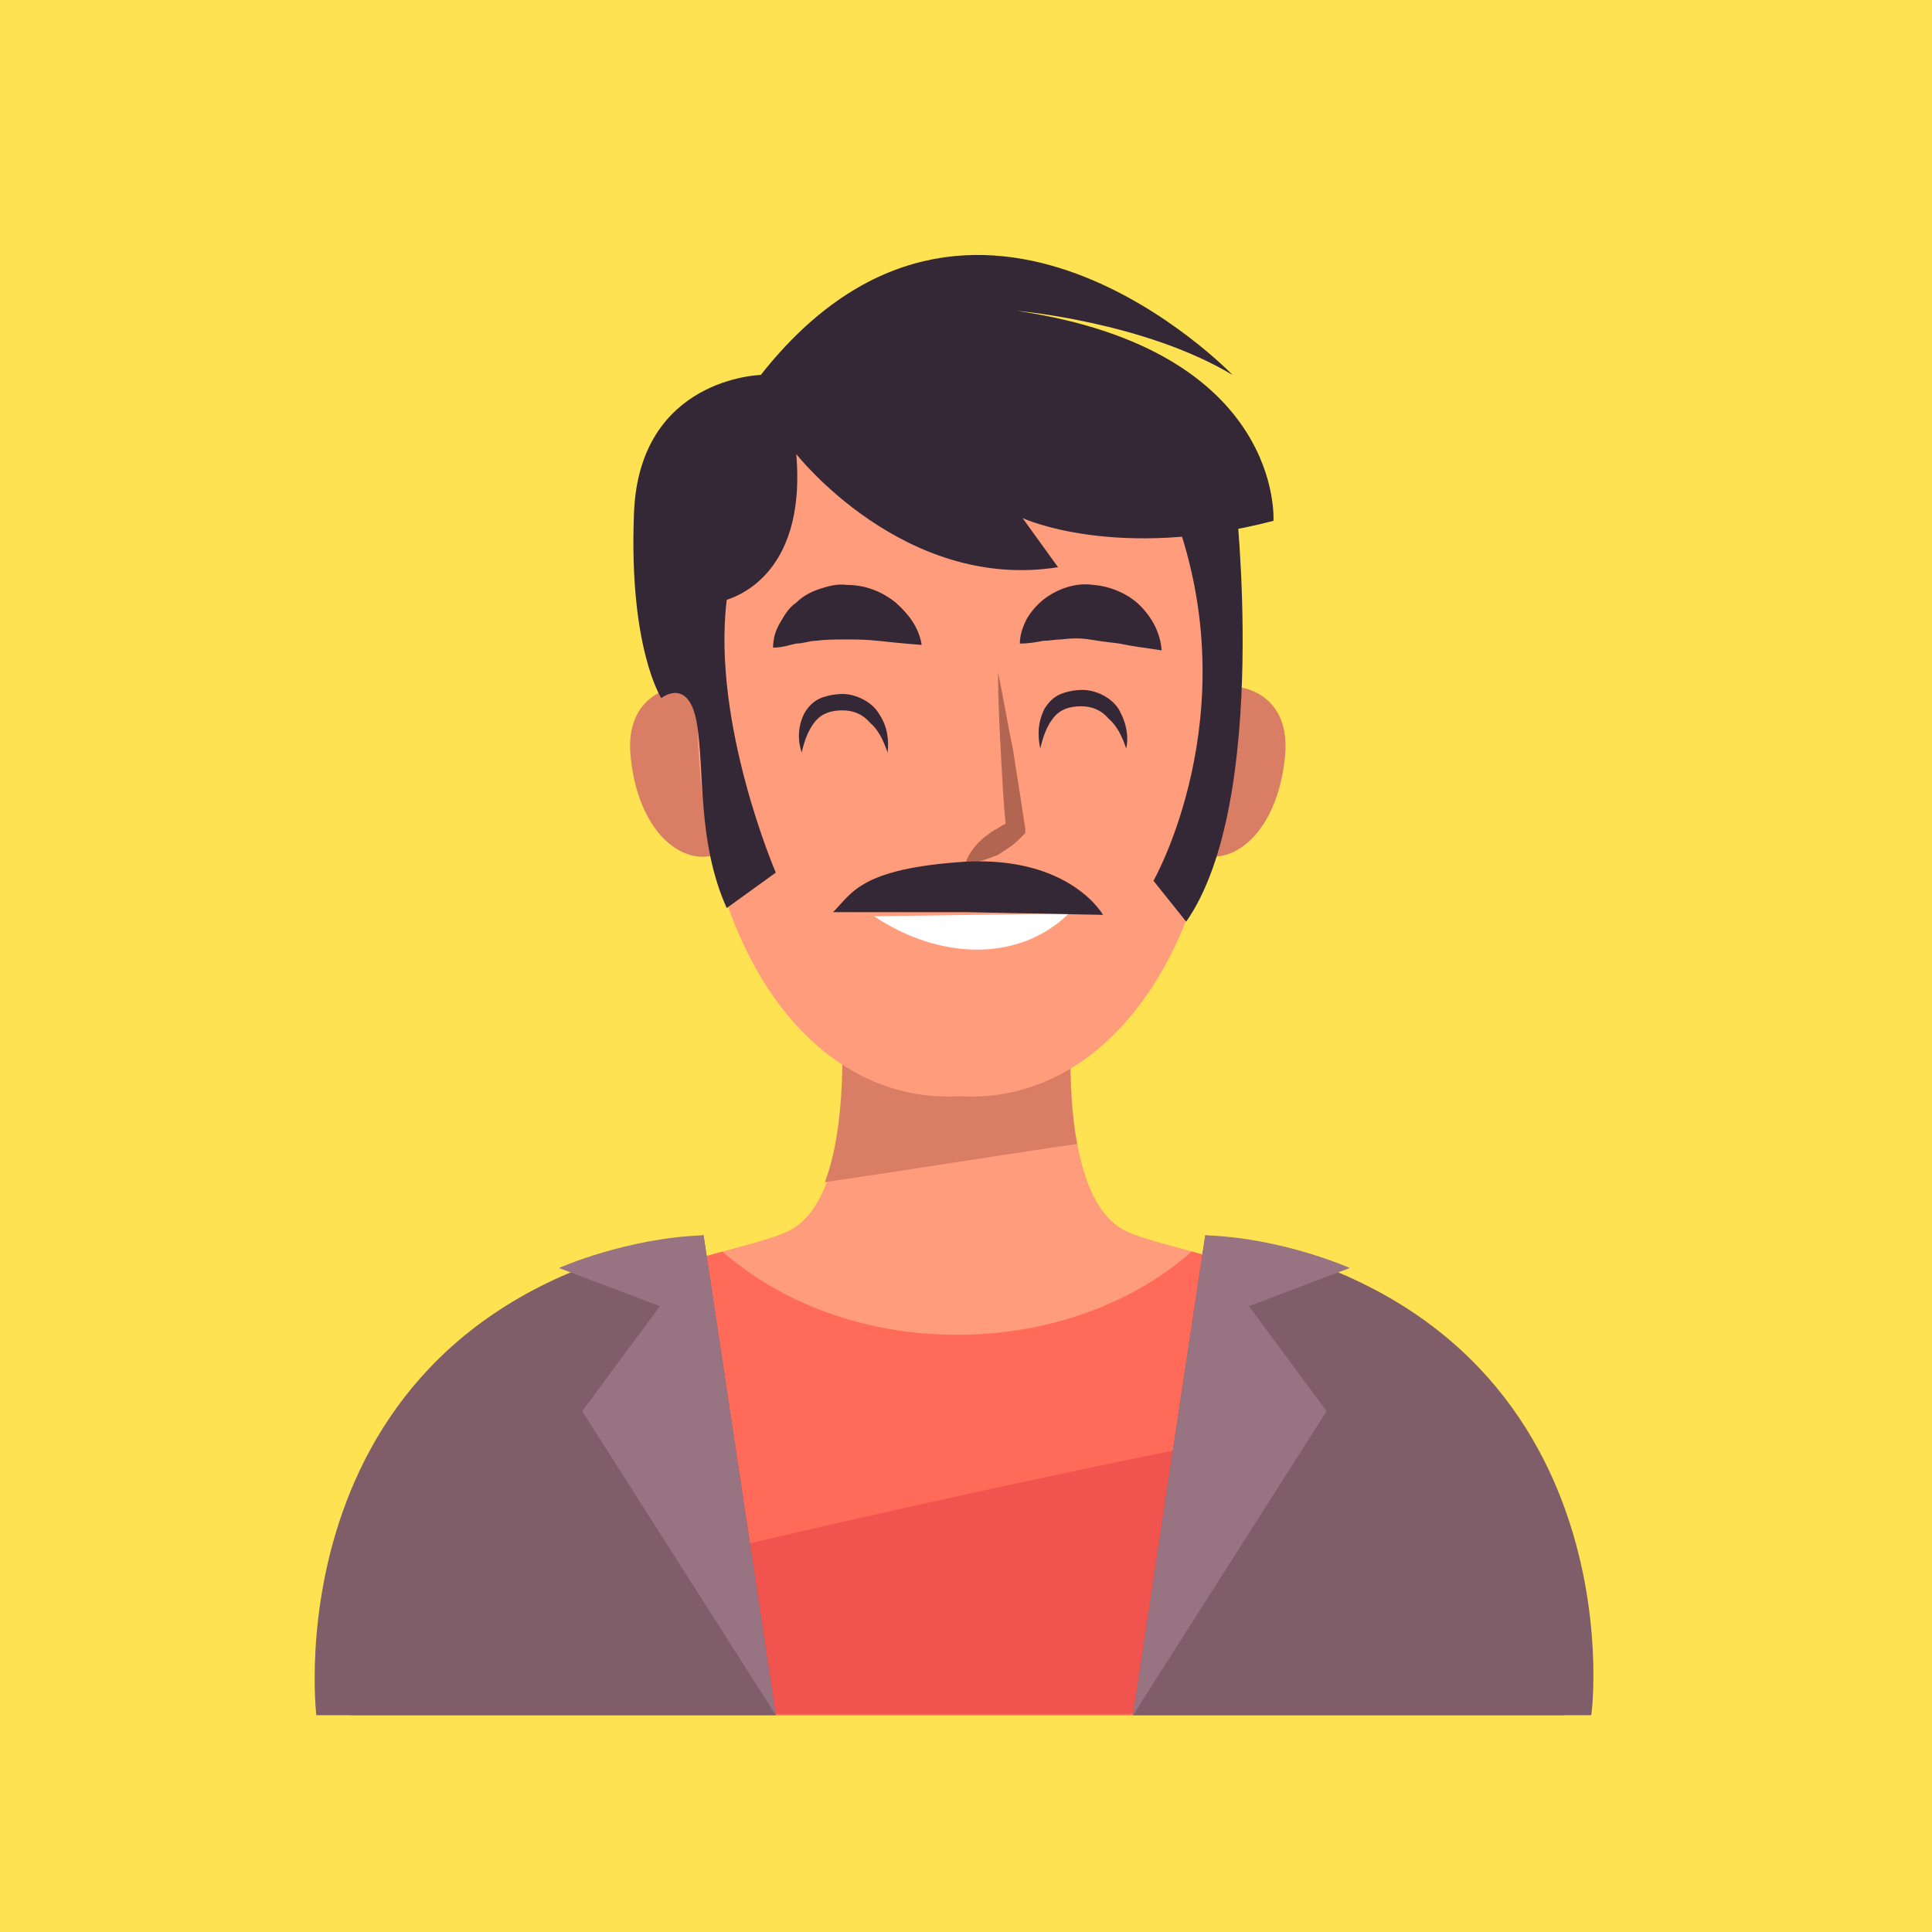 <?xml version="1.0" encoding="utf-8"?>
<!-- Generator: Adobe Illustrator 23.0.5, SVG Export Plug-In . SVG Version: 6.00 Build 0)  -->
<svg version="1.1" xmlns="http://www.w3.org/2000/svg" xmlns:xlink="http://www.w3.org/1999/xlink" x="0px" y="0px"
	 viewBox="0 0 141.7 141.7" style="enable-background:new 0 0 141.7 141.7;" xml:space="preserve">
<style type="text/css">
	.st0{fill:#FFE252;}
	.st1{display:none;}
	.st2{display:inline;}
	.st3{fill:#853F38;}
	.st4{fill:#A9534F;}
	.st5{fill:#FFAC9D;}
	.st6{fill:#E08880;}
	.st7{fill:#438584;}
	.st8{fill:#5CA9A5;}
	.st9{fill:#352836;}
	.st10{fill:#FFFFFF;}
	.st11{fill:#FFEDEE;}
	.st12{opacity:0.1;fill:#352836;}
	.st13{fill:#5996BF;}
	.st14{fill:#6CBBE6;}
	.st15{fill:#FFDEBF;}
	.st16{fill:#DCB9A2;}
	.st17{fill:#EC894B;}
	.st18{fill:#FFA655;}
	.st19{fill:none;stroke:#7F5E6A;stroke-width:1.833;stroke-miterlimit:10;}
	.st20{fill:none;stroke:#7F5E6A;stroke-miterlimit:10;}
	.st21{fill:#F1534F;}
	.st22{fill:#FF6A59;}
	.st23{fill:none;stroke:#7F5E6A;stroke-width:1.434;stroke-miterlimit:10;}
	.st24{fill:#9CC7DC;stroke:#7F5E6A;stroke-width:1.434;stroke-miterlimit:10;}
	.st25{fill:#FF9C7B;}
	.st26{fill:#D97E65;}
	.st27{fill:#7F5E6A;}
	.st28{fill:#987381;}
	.st29{fill:#B26651;}
</style>
<g id="Layer_1">
	<rect x="0" y="0" class="st0" width="141.7" height="141.7"/>
	<g class="st1">
		<g class="st2">
			<g>
				<path class="st3" d="M61.8,78c0,0-9.7,6.1-4.4,15.4c5.3,9.3,41.8,6.7,23-15.4C64.8,59.7,61.8,78,61.8,78z"/>
			</g>
			<g>
				<path class="st3" d="M97.3,54.4c0,0-4.2,5.1-3.4,10.1c1.2,7.3-9.9,16.9-21.3,13.7s0.8-24.5,0.8-24.5L97.3,54.4z"/>
				<path class="st3" d="M44.1,54.4c0,0,4.2,5.1,3.4,10.1c-1.2,7.3,9.9,16.9,21.3,13.7s-0.8-24.5-0.8-24.5L44.1,54.4z"/>
				<path class="st4" d="M73,70.3c5.2,0.1,10.5-0.9,15.2-3.3c2.5-1.3,4.2-3,5.7-5c0.5-4.1,3.4-7.6,3.4-7.6l-23.8-0.6
					c0,0-5.2,9-5.7,16.2C69.6,70.2,71.3,70.3,73,70.3z"/>
				<path class="st4" d="M47.5,63.6c7.8,4.1,16.8,6.6,25.5,6.7c0.2,0,0.4,0,0.6,0c-0.3-7.2-5.7-16.6-5.7-16.6l-23.8,0.6
					C44.1,54.4,47.8,58.9,47.5,63.6z"/>
			</g>
		</g>
		<g class="st2">
			<g>
				<path class="st5" d="M83.4,88.6c-5.4-2.9-3.9-17.1-3.9-17.1l-8,0.5v-0.5l-0.9,0.3l-0.9-0.3V72l-8-0.5c0,0,1.5,14.1-3.9,17.1
					c-5.4,2.9-38.3,4.4-34.9,37.1h46.9h1.7h46.9C121.8,93,88.8,91.5,83.4,88.6z"/>
				<path class="st6" d="M60.6,84.9c6.4-1,12.8-1.9,19.2-3c-0.9-4.9-0.3-10.5-0.3-10.5l-8,0.5v-0.5l-0.9,0.3l-0.9-0.3V72l-8-0.5
					C61.7,71.5,62.6,79.7,60.6,84.9z"/>
			</g>
			<g>
				<path class="st7" d="M94.3,91.1c-4.7,4.3-11.6,7.2-19.5,8l-4.3,15.3l-2.3-15.2c-8.6-0.5-16.1-3.5-21.1-8.1
					c-11.1,3.6-27.4,11.3-25,34.6h47.7h1.8h47.7C121.8,102.4,105.5,94.7,94.3,91.1z"/>
				<g>
					<path class="st8" d="M68.9,103.1l-0.6-3.9c-8.6-0.5-16.1-3.5-21.1-8.1c-1.9,0.6-3.9,1.3-5.9,2.2
						C45.2,98.7,55.9,102.6,68.9,103.1z"/>
					<path class="st8" d="M100.9,93.6c-2.2-1-4.5-1.9-6.6-2.5c-4.7,4.3-11.6,7.2-19.5,8l-1.1,4C86.3,102.6,96.8,98.8,100.9,93.6z"/>
				</g>
				<path class="st8" d="M69.6,118.1c0,1,0.8,1.8,1.8,1.8s1.8-0.8,1.8-1.8c0-1-0.8-1.8-1.8-1.8S69.6,117.1,69.6,118.1z"/>
			</g>
		</g>
		<g class="st2">
			<g>
				<g>
					<path class="st6" d="M54.9,50.8c-1.6-4.9-5.3-3.8-5.7-3.7c-0.4,0-4.2,0.6-3.6,5.7c0.7,5.1,3.7,7.9,6.5,7.1
						C55,59.5,56.5,55.7,54.9,50.8z"/>
					<path class="st6" d="M86.5,50.8c1.6-4.9,5.3-3.8,5.7-3.7c0.4,0,4.2,0.6,3.6,5.7c-0.7,5.1-3.7,7.9-6.5,7.1
						C86.4,59.5,84.9,55.7,86.5,50.8z"/>
					<path class="st5" d="M51.1,43.4c2-21.5,18.3-20.3,19.8-20.1c1.5-0.2,17.9-1.4,19.8,20.1c2,21.6-7.7,35.8-19.8,35
						C58.7,79.1,49.1,65,51.1,43.4z"/>
				</g>
				<g>
					<path class="st4" d="M50.4,47.4c0,0-1.1,28.3,15.6,31.4C82.7,82,93,68.1,91.5,46l-2.1-0.2c0,0-1.4,22.4-6.4,22.6
						c-5.1,0.2,2.4-7-7.3-7.4c-9.7-0.4-14.5-3.7-15.3,4.5c-0.5,5.5-7.3-3.9-8.1-18.5C51.5,32.5,50.4,47.4,50.4,47.4z"/>
					<path class="st3" d="M53.1,53.5c-0.4-2-0.7-4.2-0.8-6.5c-0.8-14.6-1.9,0.4-1.9,0.4s-0.1,3.1,0.3,7.3
						C51.5,54.3,52.3,53.9,53.1,53.5z"/>
					<path class="st3" d="M91.5,53.7c0.2-2.4,0.2-5,0-7.7l-2.1-0.2c0,0-0.2,3.1-0.7,6.9C89.7,53,90.6,53.4,91.5,53.7z"/>
				</g>
			</g>
			<g>
				<g>
					<path class="st6" d="M73.7,45.9c0.7,2,1.1,3.9,1.4,5.9c0.1,1,0.3,2,0.4,3c0.1,1,0.2,2,0.2,3l0,0.4l-0.3,0.2
						c-0.7,0.4-1.3,0.7-2,1.1c-0.7,0.3-1.4,0.7-2.1,0.9c0.5-0.6,1.1-1.1,1.6-1.6c0.6-0.5,1.1-1,1.7-1.5L74.4,58c-0.2-1-0.4-2-0.5-3
						c-0.1-1-0.2-2-0.3-3C73.5,50,73.5,47.9,73.7,45.9z"/>
				</g>
				<g>
					<path class="st9" d="M86.3,44.3c-1.1-0.4-2-0.7-2.8-1c-0.9-0.3-1.6-0.5-2.4-0.5c-0.7-0.1-1.5,0-2.3,0.2
						c-0.4,0.1-0.8,0.3-1.3,0.4c-0.5,0.2-0.9,0.4-1.5,0.5c0.1-0.5,0.4-1.1,0.6-1.5c0.3-0.4,0.7-0.9,1.2-1.3c0.9-0.7,2.2-1.1,3.5-1
						c1.2,0.1,2.4,0.7,3.2,1.4C85.5,42.2,86.1,43.2,86.3,44.3z"/>
				</g>
				<g>
					<path class="st9" d="M66,44.3c-1.1-0.4-2-0.7-2.8-1c-0.9-0.3-1.6-0.5-2.4-0.5c-0.7-0.1-1.5,0-2.3,0.2c-0.4,0.1-0.8,0.3-1.3,0.4
						c-0.5,0.2-0.9,0.4-1.5,0.5c0.1-0.5,0.4-1.1,0.6-1.5c0.3-0.4,0.7-0.9,1.2-1.3c0.9-0.7,2.2-1.1,3.5-1c1.2,0.1,2.4,0.7,3.2,1.4
						C65.1,42.2,65.7,43.2,66,44.3z"/>
				</g>
				<g>
					<path class="st9" d="M65.3,52.1c-0.4-0.9-0.8-1.7-1.3-2.3c-0.6-0.6-1.3-0.9-2.1-0.9c-0.8,0-1.5,0.2-2.1,0.8
						c-0.5,0.6-0.8,1.5-1,2.4c-0.3-0.9-0.3-2,0.3-3c0.3-0.5,0.7-0.9,1.2-1.2c0.5-0.2,1.1-0.3,1.6-0.3c1.1,0,2.2,0.6,2.8,1.5
						C65.3,50.1,65.5,51.1,65.3,52.1z"/>
				</g>
				<g>
					<path class="st9" d="M83.6,51.8c-0.4-0.9-0.8-1.7-1.3-2.3c-0.6-0.6-1.3-0.9-2.1-0.9c-0.8,0-1.5,0.2-2.1,0.8
						c-0.5,0.6-0.8,1.5-1,2.4c-0.3-0.9-0.3-2,0.3-3c0.3-0.5,0.7-0.9,1.2-1.2c0.5-0.2,1.1-0.3,1.6-0.3c1.1,0,2.2,0.6,2.8,1.5
						C83.6,49.8,83.8,50.8,83.6,51.8z"/>
				</g>
				<path class="st10" d="M79.3,64.4c-3.9,3.8-10.5,3.6-15.5,0.2"/>
			</g>
			<g>
				<g>
					<path class="st3" d="M71.2,26.3c0,0-11.8-2.1-13.7,5.3c-1.9,7.4,0.8,17.3-7.8,15.8c0,0-6.3,1.3-2.3,11.2
						c0,0-11.9-11.4-4.9-19.6c5.7-6.7,3.4-21.3,17.3-23.6C73.8,13.1,71.2,23.6,71.2,26.3z"/>
				</g>
				<g>
					<path class="st4" d="M71.2,26.3c0,0-11.8-2.1-13.7,5.3c-1.9,7.4,0.8,17.3-7.8,15.8c0,0-6.3,1.3-2.3,11.2
						c0,0-11.9-11.4-4.9-19.6c5.7-6.7,3.4-21.3,17.3-23.6C73.8,13.1,71.2,23.6,71.2,26.3z"/>
				</g>
				<g>
					<path class="st4" d="M70.1,26.3c0,0,11.8-2.1,13.7,5.3c1.9,7.4-0.8,17.3,7.8,15.8c0,0,6.3,1.3,2.3,11.2c0,0,11.9-11.4,4.9-19.6
						c-5.7-6.7-3.4-21.3-17.3-23.6C67.6,13.1,70.1,23.6,70.1,26.3z"/>
				</g>
				<g>
					<g>
						<path class="st4" d="M69.9,24.1c1.7,0,3.3,0.1,4.9,0.4c1.6,0.3,3.2,0.7,4.7,1.5c1.5,0.7,3,1.8,4,3.4c0.5,0.8,0.8,1.7,1,2.5
							c0.2,0.9,0.2,1.6,0.3,2.5c0.2,3.2-0.3,6.3-0.2,9.3c0.1,1.4,0.3,2.9,1.3,3.9c0.9,1,2.5,1.2,4,1.2l0,0l0,0
							c0.5,0.1,0.9,0.2,1.4,0.4c0.4,0.2,0.9,0.4,1.2,0.7c0.4,0.3,0.7,0.7,0.9,1.1c0.2,0.4,0.2,0.9,0.2,1.4c0-0.9-0.5-1.8-1.3-2.2
							c-0.7-0.5-1.6-0.7-2.5-0.7l0.1,0c-0.8,0.1-1.6,0.1-2.4,0c-0.8-0.1-1.7-0.4-2.4-1c-0.7-0.6-1.2-1.4-1.5-2.1
							c-0.3-0.8-0.5-1.6-0.6-2.4c-0.4-3.2-0.2-6.3-0.5-9.2c-0.1-0.7-0.2-1.5-0.3-2.1c-0.2-0.6-0.4-1.2-0.8-1.7
							c-0.7-1-1.8-1.8-3.1-2.4c-2.5-1.1-5.6-1.5-8.4-1.5L69.9,24.1z"/>
					</g>
				</g>
			</g>
		</g>
	</g>
	<g class="st1">
		<g class="st2">
			<g>
				<path class="st4" d="M82.9,90.5c-5.1-2.8-3.7-16.2-3.7-16.2l-7.6,0.5v-0.5l-0.8,0.2l-0.8-0.2v0.5l-7.6-0.5
					c0,0,1.4,13.4-3.7,16.2c-5.1,2.8-35.1,4.2-31.9,35.1h43.2h1.6h43.2C118,94.7,88,93.3,82.9,90.5z"/>
				<path class="st3" d="M61.2,87.1c6.1-0.9,12.2-1.8,18.2-2.8c-0.9-4.6-0.3-9.9-0.3-9.9l-7.6,0.5v-0.5l-0.8,0.2l-0.8-0.2v0.5
					l-7.6-0.5C62.3,74.3,63.1,82.1,61.2,87.1z"/>
			</g>
			<g>
				<g>
					<path class="st11" d="M89.3,91.8c-2.7,7.1-10,12.2-18.5,12.2s-15.8-5.1-18.5-12.2c-10.5,2.9-28.9,9-26.3,33.8h44h1.7h44
						C118.2,100.8,99.7,94.7,89.3,91.8z"/>
					<path class="st12" d="M108.4,101.5c-11.2,7.3-24.8,10.1-37.4,14.1c-11.8,3.8-23.8,7-35.8,10h80.3
						C116.8,114.1,113.4,106.5,108.4,101.5z"/>
				</g>
				<g>
					<g>
						<path class="st13" d="M91,92.3v33.3h24.5C118,102.2,101.7,95.4,91,92.3z"/>
						<path class="st13" d="M50.3,92.3c-10.6,3.1-26.8,9.9-24.3,33.3h24.3V92.3z"/>
					</g>
					<path class="st14" d="M50.6,92.3v33.3c0,0-12.3-20.9-11.7-28.1S49.4,89.9,50.6,92.3z"/>
					<path class="st14" d="M90.4,92.3v33.3c0,0,12.3-20.9,11.7-28.1C101.5,90.3,91.6,89.9,90.4,92.3z"/>
				</g>
			</g>
		</g>
		<g class="st2">
			<g>
				<path class="st3" d="M55.9,54.7c-1.5-4.6-5-3.6-5.4-3.5c-0.3,0-4,0.6-3.4,5.4c0.6,4.9,3.5,7.5,6.1,6.7
					C55.9,63,57.4,59.4,55.9,54.7z"/>
				<path class="st3" d="M85.8,54.7c1.5-4.6,5-3.6,5.4-3.5c0.3,0,4,0.6,3.4,5.4c-0.6,4.9-3.5,7.5-6.1,6.7
					C85.7,63,84.3,59.4,85.8,54.7z"/>
				<path class="st4" d="M52.2,47.7C54.1,27.3,69.6,28.4,71,28.6c1.5-0.2,17-1.3,18.8,19.1c1.9,20.5-7.3,33.9-18.8,33.1
					C59.5,81.6,50.4,68.2,52.2,47.7z"/>
			</g>
			<g>
				<g>
					<path class="st3" d="M73.7,50.1c0.7,1.8,1.1,3.7,1.4,5.6c0.1,0.9,0.3,1.9,0.4,2.9c0.1,1,0.1,1.9,0.2,2.9l0,0.5L75.3,62
						c-0.6,0.4-1.3,0.7-1.9,1c-0.7,0.3-1.3,0.6-2,0.9c0.5-0.6,1-1.1,1.5-1.6c0.5-0.5,1.1-1,1.6-1.4l-0.3,0.6
						c-0.2-0.9-0.4-1.9-0.5-2.8c-0.1-0.9-0.2-1.9-0.3-2.9C73.4,53.9,73.4,52,73.7,50.1z"/>
				</g>
				<path class="st10" d="M78.9,67.6c-3.7,3.6-9.9,3.4-14.7,0.2"/>
				<g>
					<path class="st9" d="M85.6,48.5l-2.7-0.9c-0.8-0.3-1.5-0.4-2.2-0.5c-0.7-0.1-1.3,0-2.1,0.2c-0.4,0-0.8,0.2-1.2,0.3
						c-0.4,0.1-0.9,0.3-1.4,0.5c0.1-0.5,0.3-1,0.6-1.5c0.3-0.4,0.6-0.9,1.1-1.2c0.9-0.7,2.1-1.1,3.3-1c1.2,0.1,2.3,0.6,3.1,1.4
						C84.8,46.6,85.4,47.5,85.6,48.5z"/>
				</g>
				<g>
					<path class="st9" d="M66.3,48.5l-2.7-0.9c-0.8-0.3-1.5-0.4-2.2-0.5c-0.7-0.1-1.3,0-2.1,0.2c-0.4,0-0.8,0.2-1.2,0.3
						c-0.4,0.1-0.9,0.3-1.4,0.5c0.1-0.5,0.3-1,0.6-1.5c0.3-0.4,0.6-0.9,1.1-1.2c0.9-0.7,2.1-1.1,3.3-1c1.2,0.1,2.3,0.6,3.1,1.4
						C65.5,46.6,66.1,47.5,66.3,48.5z"/>
				</g>
				<g>
					<path class="st9" d="M65.7,55.9c-0.3-0.8-0.7-1.6-1.3-2.2c-0.5-0.6-1.2-0.9-2-0.8c-0.8,0-1.4,0.2-1.9,0.7
						c-0.5,0.6-0.8,1.4-1,2.3c-0.3-0.9-0.3-1.9,0.2-2.8c0.2-0.5,0.7-0.9,1.2-1.1c0.5-0.2,1-0.3,1.6-0.3c1,0,2.2,0.6,2.7,1.5
						C65.7,54,65.9,55,65.7,55.9z"/>
				</g>
				<g>
					<path class="st9" d="M83.1,55.7c-0.3-0.8-0.7-1.6-1.3-2.2c-0.5-0.6-1.2-0.9-2-0.8c-0.8,0-1.4,0.2-1.9,0.7
						c-0.5,0.6-0.8,1.4-1,2.3c-0.3-0.9-0.3-1.9,0.2-2.8c0.2-0.5,0.7-0.9,1.2-1.1c0.5-0.2,1-0.3,1.6-0.3c1,0,2.2,0.6,2.7,1.5
						C83.1,53.7,83.2,54.7,83.1,55.7z"/>
				</g>
			</g>
			<g>
				<path class="st15" d="M90.6,32c-1-4.2-3.5-5.2-4.7-5.5c-0.7-10.8-29.5-12.7-29.8-10.7c-0.4,2.2,10.2,5.8,10.2,5.8s-19-5-18-0.6
					c0.8,3.6,8.5,3.2,11.3,2.9c-4,0.5-17.7,2.7-11.5,8.9c0.5,0.5,1.1,0.9,1.6,1.3c-0.6,7.7,1.7,25.7,1.7,25.7H53l-0.6-12.4
					c3.1-0.6,4.5-8,5-11.2c5.2,0.1,10.5-1.7,12.5-2.4c-1.2,0.5-3,1.8-1,3.7c2.1,1.9,9.5-0.4,13.2-1.8c0.7,2.9,2.9,11.1,6.2,11.8
					l-0.6,12.4h1.6C89.2,59.7,92,37.6,90.6,32z"/>
				<path class="st16" d="M90.6,32c-1-4.2-3.5-5.2-4.7-5.5c-0.1-2-1.2-3.6-2.9-5.1c-0.9,7.3-6.2,13.5-13,16.5
					c2.9,0.7,8.8-1.2,12-2.3c0.7,2.9,2.9,11.1,6.2,11.8l-0.6,12.4h1.6C89.2,59.7,92,37.6,90.6,32z"/>
			</g>
		</g>
	</g>
	<g class="st1">
		<g class="st2">
			<g>
				<path class="st5" d="M82.8,89.4C77.5,86.6,79,72.8,79,72.8l-7.8,0.5v-0.5L70.3,73l-0.8-0.3v0.5l-7.8-0.5c0,0,1.4,13.8-3.8,16.6
					c-5.2,2.9-36.1,4.3-32.8,36.1h44.4h1.7h44.4C118.9,93.7,88,92.3,82.8,89.4z"/>
				<path class="st6" d="M60.5,85.8C66.8,84.9,73,84,79.3,83C78.4,78.2,79,72.8,79,72.8l-7.8,0.5v-0.5L70.3,73l-0.8-0.3v0.5
					l-7.8-0.5C61.6,72.8,62.5,80.8,60.5,85.8z"/>
			</g>
			<g>
				<path class="st17" d="M84.4,89.2c-2.6-1.4-3.6-5.6-3.9-9.4c-2.3,0.9-6.9,1.4-9.8,1.4c-3.5,0-8-0.7-10.5-1.9
					c-0.3,3.9-1.2,8.4-3.9,9.9C51,92,21.1,93.5,24.4,125.5h44.7h1.7h44.7C118.9,93.5,89.7,92,84.4,89.2z"/>
				<path class="st18" d="M70.3,96.6c7.2,0,13.6-2.4,18-6.2c-1.6-0.5-2.9-0.8-3.6-1.3c-2.6-1.4-3.6-5.6-3.9-9.4
					c-2.3,0.9-6.9,1.4-9.8,1.4c-3.5,0-8-0.7-10.5-1.9c-0.3,3.9-1.2,8.4-3.9,9.9c-0.8,0.5-2.3,0.9-4.1,1.4
					C56.8,94.2,63.2,96.6,70.3,96.6z"/>
				<g>
					<polyline class="st19" points="37,121.7 42,116.9 46.8,121.7 					"/>
					<polyline class="st19" points="94.1,121.5 99.9,116.9 104.7,121.7 					"/>
					<polyline class="st19" points="84.6,121.6 90,116.9 94.8,121.7 					"/>
					<polyline class="st19" points="75.4,121.7 80.4,116.9 85.2,121.7 					"/>
					<polyline class="st19" points="65.3,121.6 70.8,116.9 76,121.6 					"/>
					<polyline class="st19" points="56.2,121.7 61.2,116.9 66,121.7 					"/>
					<polyline class="st19" points="46.1,121.6 51.6,116.9 56.8,121.5 					"/>
				</g>
				<g>
					<polyline class="st20" points="37,117 42,112.2 46.8,117 					"/>
					<polyline class="st20" points="94.1,116.8 99.9,112.2 104.7,117 					"/>
					<polyline class="st20" points="84.6,116.8 90,112.2 94.8,117 					"/>
					<polyline class="st20" points="75.4,117 80.4,112.2 85.2,117 					"/>
					<polyline class="st20" points="65.3,116.9 70.8,112.2 76,116.9 					"/>
					<polyline class="st20" points="56.2,117 61.2,112.2 66,117 					"/>
					<polyline class="st20" points="46.1,116.9 51.6,112.2 56.8,116.8 					"/>
				</g>
				<path class="st18" d="M38.5,114c0-6.5-0.8-12.5-2.1-17.1c-7.4,4.8-13.6,13.1-11.9,28.7h13.2C38.2,122,38.5,118.1,38.5,114z"/>
				<path class="st18" d="M103.5,96.6c-1.4,4.7-2.2,10.7-2.2,17.4c0,4.1,0.3,8,0.9,11.5h13.3C117.2,109.7,110.9,101.3,103.5,96.6z"
					/>
			</g>
		</g>
		<g class="st2">
			<g>
				<path class="st6" d="M55,52.6c-1.5-4.8-5.2-3.7-5.5-3.6c-0.4,0-4.1,0.6-3.5,5.6c0.7,5,3.6,7.7,6.3,6.9
					C55.1,61.1,56.6,57.4,55,52.6z"/>
				<path class="st6" d="M85.7,52.6c1.5-4.8,5.2-3.7,5.5-3.6c0.4,0,4.1,0.6,3.5,5.6c-0.7,5-3.6,7.7-6.3,6.9
					C85.7,61.1,84.2,57.4,85.7,52.6z"/>
				<path class="st5" d="M51.3,45.4c1.9-20.9,17.8-19.8,19.3-19.6c1.5-0.2,17.4-1.3,19.3,19.6c1.9,21.1-7.5,34.8-19.3,34.1
					C58.7,80.2,49.3,66.4,51.3,45.4z"/>
			</g>
			<g>
				<path class="st21" d="M50.5,30.7c0,0-4.3,2.8-1.2,12.3l1.8,10.8l1.5,0.3c0,0-0.6-16.3,4.6-20S50.5,30.7,50.5,30.7z"/>
				<path class="st22" d="M83.5,32.2c0,0-20.6,12-31.7,2.5s0.6-14.5,5.2-13.9c0,0-1.5-5.2,4.6-5.9s4.9,5.5,14.2,5.5
					s13.9,0.6,12.9,8.3c0,0,4.6-2.8,6.2,2.5s-4.3,22.5-4.3,22.5l-0.6,2.8h-1.5V41.8C88.4,41.8,82.5,43.6,83.5,32.2z"/>
				<path class="st21" d="M94.9,31.3c-1.5-5.2-6.2-2.5-6.2-2.5c0.5-4.4-0.8-6.5-3.7-7.5c-0.6,4.4-2,8.7-4.6,12.5
					c1.9-0.9,3.1-1.6,3.1-1.6c-0.9,11.4,4.9,9.5,4.9,9.5v14.8h1.5l0.6-2.8C90.5,53.8,96.4,36.5,94.9,31.3z"/>
			</g>
			<g>
				<g>
					<path class="st6" d="M73.3,47.8c0.7,1.9,1.1,3.8,1.4,5.8c0.1,1,0.3,1.9,0.4,2.9c0.1,1,0.1,2,0.2,3l0,0.5L75,60.1
						c-0.6,0.4-1.3,0.7-2,1c-0.7,0.3-1.3,0.6-2.1,0.9c0.5-0.6,1-1.1,1.6-1.6c0.5-0.5,1.1-1,1.7-1.4L74,59.6c-0.2-1-0.4-1.9-0.5-2.9
						c-0.1-1-0.2-2-0.3-2.9C73.1,51.8,73.1,49.8,73.3,47.8z"/>
				</g>
				<path class="st10" d="M78.7,65.8c-3.8,3.7-10.2,3.5-15.1,0.2"/>
				<g>
					<path class="st9" d="M85.6,46.3c-1-0.4-1.9-0.7-2.8-1c-0.8-0.3-1.6-0.4-2.3-0.5c-0.7-0.1-1.4,0-2.2,0.2c-0.4,0-0.8,0.3-1.3,0.4
						c-0.5,0.1-0.9,0.4-1.5,0.5c0.1-0.5,0.3-1,0.6-1.5c0.3-0.4,0.7-0.9,1.1-1.2c0.9-0.7,2.2-1.1,3.4-1c1.2,0.1,2.3,0.6,3.1,1.4
						C84.8,44.3,85.4,45.2,85.6,46.3z"/>
				</g>
				<g>
					<path class="st9" d="M65.8,46.3c-1-0.4-1.9-0.7-2.8-1c-0.8-0.3-1.6-0.4-2.3-0.5c-0.7-0.1-1.4,0-2.2,0.2c-0.4,0-0.8,0.3-1.3,0.4
						c-0.5,0.1-0.9,0.4-1.5,0.5c0.1-0.5,0.3-1,0.6-1.5c0.3-0.4,0.7-0.9,1.1-1.2c0.9-0.7,2.2-1.1,3.4-1c1.2,0.1,2.3,0.6,3.1,1.4
						C64.9,44.3,65.6,45.2,65.8,46.3z"/>
				</g>
				<path class="st23" d="M49.6,48.5l5.4,4.1L68.5,53c0,0,3.5-4.9,6.4,0h13.9l4.2-3.9"/>
				<circle class="st24" cx="61.5" cy="53" r="6.9"/>
				<circle class="st24" cx="81.8" cy="53" r="6.9"/>
				<g>
					<path class="st9" d="M65.1,53.9c-0.3-0.9-0.8-1.7-1.3-2.3c-0.6-0.6-1.2-0.9-2-0.9c-0.8,0-1.5,0.2-2,0.8c-0.5,0.6-0.8,1.5-1,2.4
						c-0.3-0.9-0.3-1.9,0.2-2.9c0.3-0.5,0.7-0.9,1.2-1.1c0.5-0.2,1.1-0.3,1.6-0.3c1.1,0,2.2,0.6,2.7,1.5
						C65.1,51.9,65.3,52.9,65.1,53.9z"/>
				</g>
				<g>
					<path class="st9" d="M83,53.6c-0.3-0.9-0.8-1.7-1.3-2.3c-0.6-0.6-1.2-0.9-2-0.9c-0.8,0-1.5,0.2-2,0.8c-0.5,0.6-0.8,1.5-1,2.4
						c-0.3-0.9-0.3-1.9,0.2-2.9c0.3-0.5,0.7-0.9,1.2-1.1c0.5-0.2,1.1-0.3,1.6-0.3c1.1,0,2.2,0.6,2.7,1.5C83,51.6,83.1,52.6,83,53.6z
						"/>
				</g>
			</g>
		</g>
	</g>
	<g>
		<g>
			<g>
				<path class="st25" d="M82.4,90.2c-5.1-2.8-3.7-16.4-3.7-16.4L71,74.3v-0.5l-0.8,0.2l-0.8-0.2v0.5l-7.7-0.5
					c0,0,1.4,13.6-3.7,16.4c-5.1,2.8-35.6,4.2-32.3,35.6h43.7H71h43.7C118,94.4,87.6,93,82.4,90.2z"/>
				<path class="st26" d="M60.5,86.7c6.2-0.9,12.3-1.9,18.5-2.8c-0.9-4.7-0.3-10-0.3-10L71,74.3v-0.5l-0.8,0.2l-0.8-0.2v0.5
					l-7.7-0.5C61.6,73.8,62.4,81.7,60.5,86.7z"/>
			</g>
			<g>
				<g>
					<path class="st22" d="M87.4,91.8c-4.2,3.7-10.3,6.1-17.2,6.1c-6.9,0-13-2.4-17.2-6.1c-10.1,2.7-30,8.3-27.3,34h43.7H71h43.7
						C117.4,100.1,97.5,94.5,87.4,91.8z"/>
					<path class="st21" d="M25.4,120.4c0,1.7,0,3.4,0.2,5.3h89.1c1.2-11.1-1.9-18.5-6.6-23.5C80.3,107.1,52.7,113.5,25.4,120.4z"/>
				</g>
				<g>
					<g>
						<path class="st27" d="M51.6,90.6l5.3,35.2H23.2C23.2,125.8,19.6,95.8,51.6,90.6z"/>
						<path class="st28" d="M51.6,90.6l5.3,35.2l-14.2-22.3l5.7-7.7L41,93C41,93,45.9,90.8,51.6,90.6z"/>
					</g>
					<g>
						<path class="st27" d="M88.4,90.6l-5.3,35.2h33.6C116.8,125.8,120.4,95.8,88.4,90.6z"/>
						<path class="st28" d="M88.4,90.6l-5.3,35.2l14.2-22.3l-5.7-7.7L99,93C99,93,94.1,90.8,88.4,90.6z"/>
					</g>
				</g>
			</g>
		</g>
		<g>
			<g>
				<path class="st26" d="M55.1,53.9c-1.5-4.7-5.1-3.6-5.4-3.5c-0.4,0-4.1,0.6-3.4,5.5c0.6,4.9,3.5,7.6,6.2,6.8
					C55.2,62.3,56.6,58.7,55.1,53.9z"/>
				<path class="st26" d="M85.4,53.9c1.5-4.7,5.1-3.6,5.4-3.5c0.4,0,4.1,0.6,3.4,5.5c-0.6,4.9-3.5,7.6-6.2,6.8
					C85.3,62.3,83.8,58.7,85.4,53.9z"/>
				<path class="st25" d="M51.4,46.8c1.9-20.6,17.6-19.5,19-19.3c1.5-0.2,17.2-1.3,19,19.3c1.9,20.8-7.4,34.3-19,33.6
					C58.7,81.1,49.5,67.6,51.4,46.8z"/>
			</g>
			<g>
				<g>
					<path class="st29" d="M70.8,63.3c0.3-0.8,0.8-1.4,1.4-1.9c0.3-0.2,0.6-0.5,0.9-0.6c0.3-0.2,0.6-0.4,1-0.5l-0.3,0.6
						c-0.2-1.9-0.3-3.9-0.4-5.8c-0.1-1.9-0.2-3.9-0.2-5.8c0.4,1.9,0.7,3.8,1.1,5.7c0.3,1.9,0.6,3.8,0.9,5.8l0,0.3l-0.3,0.3
						c-0.3,0.3-0.5,0.5-0.8,0.7c-0.3,0.2-0.6,0.4-0.9,0.6C72.4,63,71.7,63.3,70.8,63.3z"/>
				</g>
				<path class="st10" d="M78.4,67c-3.7,3.6-9.5,3.4-14.3,0.2"/>
				<g>
					<path class="st9" d="M85.2,47.7c-1.3-0.2-2.2-0.3-3.1-0.5c-0.9-0.1-1.6-0.2-2.2-0.3c-0.6-0.1-1.3-0.1-2.1,0
						c-0.4,0-0.8,0.1-1.3,0.1c-0.5,0.1-1,0.2-1.7,0.2c0-0.6,0.2-1.2,0.5-1.8c0.3-0.5,0.7-1,1.2-1.4c1-0.8,2.4-1.3,3.7-1.1
						c1.3,0.1,2.6,0.7,3.4,1.5C84.5,45.3,85.1,46.4,85.2,47.7z"/>
				</g>
				<g>
					<path class="st9" d="M67.6,47.3c-1.3-0.1-2.3-0.2-3.2-0.3c-0.9-0.1-1.7-0.1-2.4-0.1c-0.7,0-1.4,0-2.2,0.1
						c-0.4,0-0.9,0.2-1.4,0.2c-0.5,0.1-1,0.3-1.7,0.3c0-0.7,0.2-1.3,0.5-1.8c0.3-0.5,0.6-1.1,1.2-1.5c0.5-0.5,1.1-0.8,1.7-1
						c0.6-0.2,1.3-0.4,2-0.3c1.4,0,2.6,0.5,3.6,1.3C66.6,45,67.4,46,67.6,47.3z"/>
				</g>
				<g>
					<path class="st9" d="M65.1,55.2c-0.3-0.9-0.7-1.7-1.3-2.2c-0.5-0.6-1.2-0.9-2-0.9c-0.8,0-1.5,0.2-2,0.8c-0.5,0.6-0.8,1.4-1,2.3
						c-0.3-0.9-0.3-1.9,0.2-2.9c0.3-0.5,0.7-0.9,1.2-1.1c0.5-0.2,1.1-0.3,1.6-0.3c1,0,2.2,0.6,2.7,1.5
						C65.1,53.3,65.2,54.3,65.1,55.2z"/>
				</g>
				<g>
					<path class="st9" d="M82.6,54.9c-0.3-0.9-0.7-1.7-1.3-2.2c-0.5-0.6-1.2-0.9-2-0.9c-0.8,0-1.5,0.2-2,0.8c-0.5,0.6-0.8,1.4-1,2.3
						C76.1,54,76.1,53,76.6,52c0.3-0.5,0.7-0.9,1.2-1.1c0.5-0.2,1.1-0.3,1.6-0.3c1,0,2.2,0.6,2.7,1.5C82.6,53,82.8,54,82.6,54.9z"/>
				</g>
				<path class="st9" d="M61.1,66.9h9.7l10.1,0.2c0,0-2.4-4.3-10.1-3.9C63.1,63.7,62.5,65.5,61.1,66.9z"/>
			</g>
			<g>
				<path class="st9" d="M58.4,33.3c0,0,7.9,10.1,19.2,8.3L75,38c0,0,6.9,3.2,18.4,0.2c0,0,0.8-12.5-18.8-15.4c0,0,9.3,0.8,15.8,4.7
					c0,0-19-19.8-34.6,0c0,0-8.9,0.2-9.3,10.1c-0.4,9.9,2,13.6,2,13.6s2-1.6,2.6,1.8c0.6,3.4,0,8.7,2.2,13.6l3.6-2.6
					c0,0-4.7-10.9-3.6-20C53.4,43.9,59.2,42.6,58.4,33.3z"/>
				<path class="st9" d="M90.6,36.4c0,0,2.6,22.3-3.6,31.2l-2.4-3c0,0,6.9-12.1,1.6-26.7L90.6,36.4z"/>
			</g>
		</g>
	</g>
</g>
<g id="Layer_2">
</g>
</svg>
